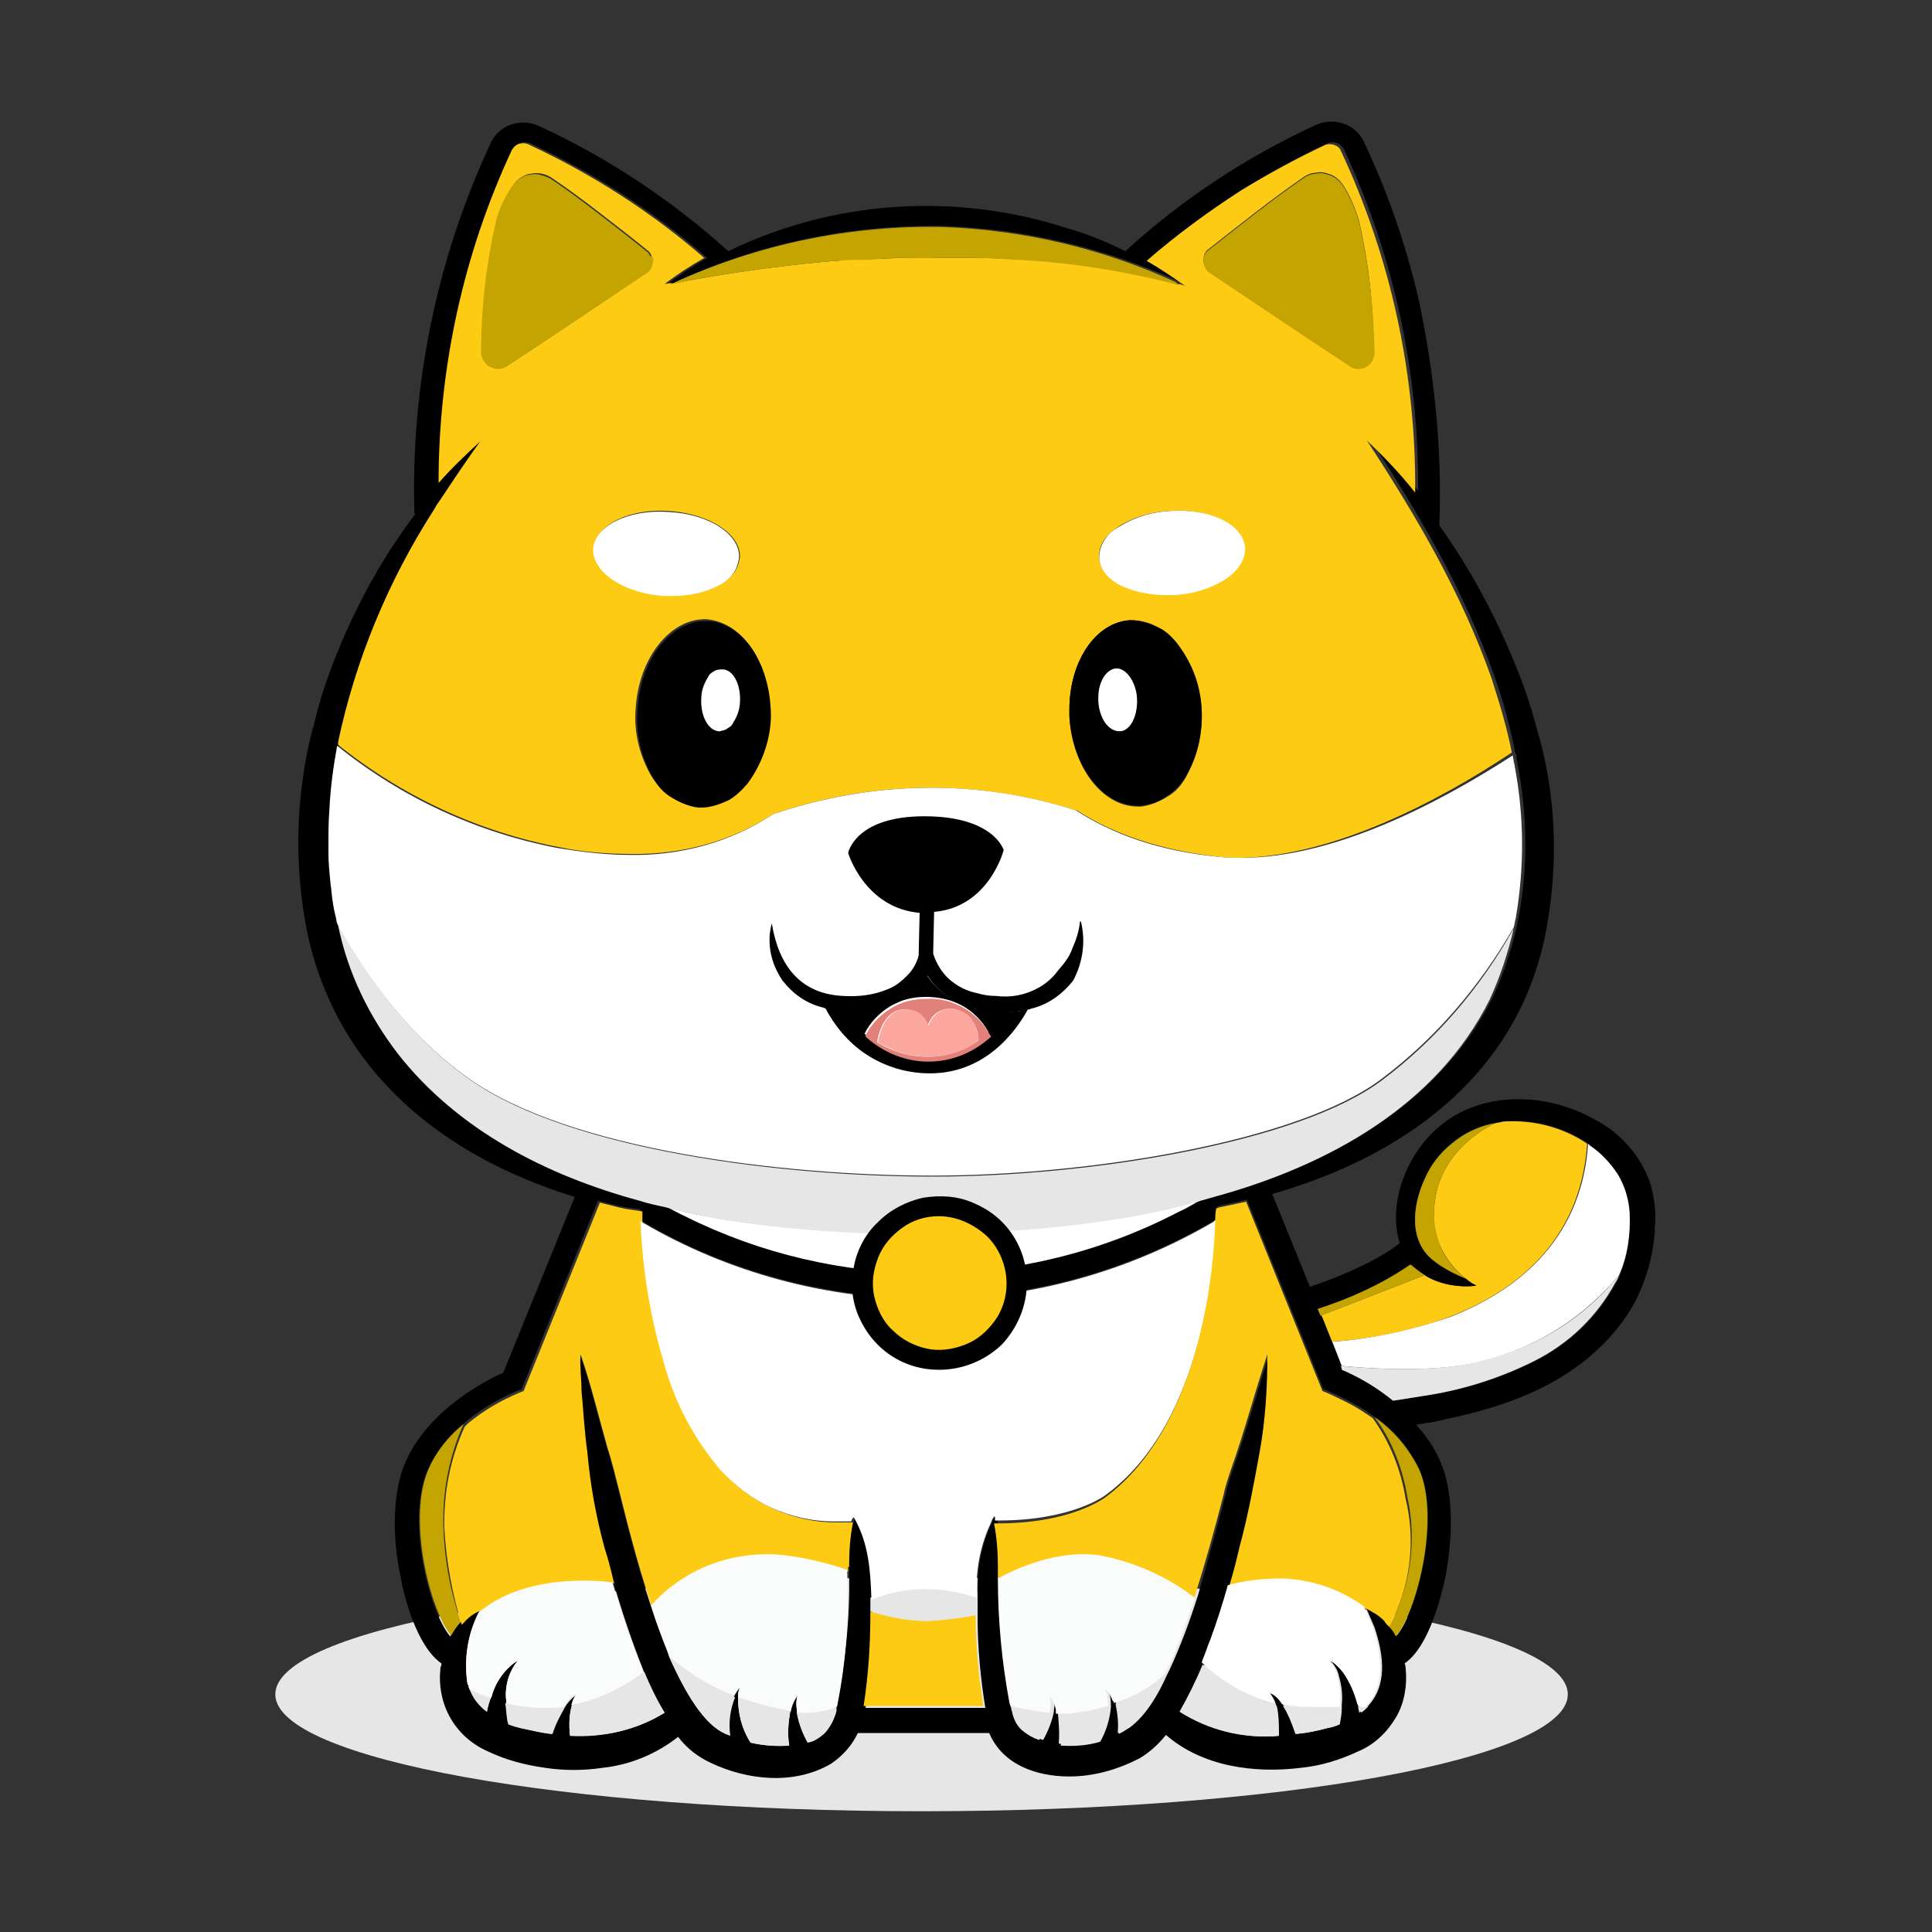 <?xml version="1.0" encoding="utf-8"?>
<!-- Generator: Adobe Illustrator 24.2.3, SVG Export Plug-In . SVG Version: 6.00 Build 0)  -->
<svg version="1.1" id="Layer_1" xmlns="http://www.w3.org/2000/svg" xmlns:xlink="http://www.w3.org/1999/xlink" x="0px" y="0px"
	 viewBox="0 0 200 200" style="enable-background:new 0 0 200 200;" xml:space="preserve">
<rect x="0" y="0" width="200" height="200" fill="#333333" stroke="none"/>
<style type="text/css">
	.st0{fill:#E6E6E6;}
	.st1{fill:#FDCA14;}
	.st2{fill:#C4A400;}
	.st3{fill:#FFFFFF;}
	.st4{fill:#FAFBFB;}
	.st5{fill:#FF9600;}
	.st6{fill:#E2817A;}
	.st7{fill:#FCA89F;}
</style>
<g>
	<path class="st0" d="M95.4,187.5c37,0,66.9-5.4,66.9-12.1c0-6.7-30-12.1-66.9-12.1c-37,0-66.9,5.4-66.9,12.1
		C28.5,182.1,58.5,187.5,95.4,187.5z"/>
	<path class="st1" d="M164.3,118.4c-0.7,10.5-8,15.5-14.2,17.9c-4,1.5-8.1,2.3-12.3,2.6l-1-2.5l-0.1-0.2l10.8-4.2l0.3,0.2
		c1.5,0.8,3.3,1.1,5,0.9l-0.1-0.1c-0.3-0.1-0.5-0.3-0.8-0.5l-0.1-0.1c-1.2-0.9-2.1-2.1-2.7-3.4c-0.6-1.3-0.8-2.8-0.6-4.3
		c0.4-4.4,3.6-7.1,6.2-8.4c0.3-0.1,0.6-0.1,0.9-0.2C158.7,115.9,161.8,116.7,164.3,118.4z"/>
	<path d="M88.2,157.2v0.2h-0.1L88.2,157.2L88.2,157.2z"/>
	<path d="M126,124.9l0.3-0.1L126,124.9z"/>
	<path d="M170.8,122.4c-1-2.8-3-5.1-5.7-6.5c-4.9-2.8-11.7-3.1-16.2,0.8c-3.2,2.7-5.3,7.8-4,12c-2.8,2.2-7.7,4-9.3,4.5l-3.9-9.6
		c13.3-3.8,25.1-12,28.2-26.5c1.4-6.8,1.3-13.9-0.5-20.6l-0.1-0.3c-0.6-2.3-1.3-4.6-2.2-6.8c-2.1-5.3-4.8-10.4-8.1-15
		c0.3-7.8-0.5-15.6-2.1-23.2c-1.3-5.7-3.2-11.2-5.7-16.5c-0.4-0.9-1.2-1.6-2.1-1.9c-0.9-0.3-1.9-0.3-2.8,0.1
		c-7.2,3.3-13.9,7.7-19.8,13.1c-2-1-4-1.8-6.1-2.4c-11.5-3.7-24.1-2.9-35,2.4c-5.9-5.3-12.5-9.7-19.7-13c-0.9-0.4-1.9-0.4-2.8-0.1
		c-0.9,0.3-1.7,1-2.1,1.9c-5.6,12-8.3,25.2-7.9,38.4h0.1c-3.1,4.1-5.6,8.5-7.6,13.2c-1.2,2.8-2.2,5.6-2.9,8.6c0,0.1,0,0.2-0.1,0.3
		c-1.8,6.9-2,14.2-0.6,21.2c3.1,14.6,14.3,23.3,27.7,27.4l-7.4,18.2c-1.8,0.8-7.7,3.8-10.1,9.2c-1.3,2.9-1.5,7.4-0.5,12.1
		c0.3,1.7,1.6,7,4.2,8.8c0,0.1,0,0.2-0.1,0.4c-0.2,1.8,0.1,3.6,1,5.2c0.9,1.6,2.3,2.8,3.9,3.5c1.9,0.9,3.8,1.4,5.9,1.7
		c2,0.3,4,0.3,6,0c2.8-0.3,5.5-1.4,7.8-3.2c0.9,1.2,2.1,2.1,3.4,2.7c3.8,1.8,8.6,2.3,12.4,0.1c1.2-0.8,2.2-1.9,2.8-3.2h13.6
		c1.4,3.3,4.9,4.5,8.3,4.5c2.5,0,5-0.7,7.3-1.9c1-0.6,1.9-1.4,2.7-2.4c3.8,3.3,9.2,4,14,3.4c2-0.2,4-0.8,5.9-1.7
		c1.7-0.7,3-2,3.9-3.5s1.2-3.4,1-5.2c0-0.1,0-0.2-0.1-0.4c2.6-1.8,3.8-7.1,4.2-8.8c0.9-4.7,0.8-9.2-0.5-12.1
		c-0.6-1.4-1.4-2.6-2.5-3.8l0.5-0.1c0.8-0.1,1.9-0.3,2.6-0.5c5.3-1.1,10.7-2.9,14.9-6.5c1.9-1.6,3.5-3.5,4.7-5.7
		c1.1-2.2,1.8-4.6,2-7.1c0-0.2,0-0.3,0-0.5C171.5,125.4,171.2,123.8,170.8,122.4z M41.2,108.9c-3-3.9-5.2-8.4-6.2-13.3
		c-0.1-0.3-0.1-0.6-0.2-0.9c-0.2-0.9-0.3-1.7-0.4-2.6c0-0.3-0.1-0.6-0.1-0.9c-0.1-0.9-0.2-2-0.2-3c0-0.3,0-0.6,0-0.9
		c0-1.2,0-2.4,0.1-3.7c0.1-2.2,0.4-4.4,0.9-6.6c0-0.1,0-0.2,0-0.3c1.9-8.5,5.2-16.6,9.9-24c0.2-0.3,0.3-0.5,0.5-0.8
		c1.4-2.2,2.8-4.3,4.3-6.3c-1.5,1.3-3,2.8-4.3,4.3c0-11.9,2.6-23.7,7.7-34.5c0.1-0.3,0.4-0.5,0.7-0.6c0.3-0.1,0.6-0.1,0.9,0
		c6.7,3.1,12.9,7.1,18.4,11.9c-1.4,0.8-2.8,1.7-4.1,2.7l0.6-0.1c8.8-4.1,18.4-6.1,28.1-5.9c8.4,0.3,16.7,2.3,24.4,5.8
		c0.3,0.1,0.6,0.2,0.8,0.2c-1.3-0.9-2.6-1.8-4-2.6c3.1-2.7,6.3-5.1,9.8-7.3c2.8-1.7,5.7-3.3,8.7-4.7c0.3-0.1,0.6-0.1,0.9,0
		c0.3,0.1,0.5,0.3,0.7,0.6c5.2,11.1,7.8,23.2,7.7,35.4c-1.5-1.9-3.2-3.7-5-5.4c5.1,7.8,9.8,15.8,12.9,24.6c0.9,2.5,1.6,5.1,2.1,7.7
		c0,0.1,0,0.2,0.1,0.3c0.1,0.1,0.1,0.4,0.1,0.6c0,0.2,0.1,0.3,0.1,0.5c1,5.2,1.1,10.6,0.1,15.9c-0.1,0.3-0.1,0.6-0.2,0.9
		c0,0,0,0,0,0.1c-0.6,2.5-1.4,5-2.5,7.3c-5.5,11-16.8,17.3-28.5,20.4l-1.4,0.4c-0.7,0.4-1.5,0.9-2.4,1.3c-7.9,4.1-16.7,6.3-25.7,6.3
		h-0.2c-8.7,0-17.3-2-25.1-5.9c-0.7-0.3-1.3-0.7-2-1c-0.9-0.2-1.9-0.5-2.8-0.7C56.6,121.6,47.3,116.9,41.2,108.9z M146.9,152
		c2.3,5.1-0.2,14.8-2.3,17.3c-0.2-0.4-0.4-0.7-0.7-1c-0.1-0.1-0.1-0.1-0.2-0.2l-0.3-0.4c-0.4-0.4-0.8-0.7-1.2-0.9
		c-0.3-0.2-0.5-0.3-0.8-0.4c0.3,0.7,0.6,1.4,0.9,2.1c1.1,3.3,1.1,6-0.5,7.9c-0.1,0.1-0.2,0.2-0.2,0.3c-0.2,0.2-0.4,0.4-0.7,0.6
		c0-0.2-0.1-0.4-0.1-0.5c0-0.1,0-0.2-0.1-0.3c-0.3-1.2-0.8-2.3-1.5-3.3c-0.4-0.5-0.9-1-1.5-1.3c0.4,0.4,0.8,1,0.9,1.6
		c0.3,1,0.4,2,0.3,3c0,0.1,0,0.2,0,0.3c0,0.6-0.1,1.1-0.2,1.7c-0.4,0.2-0.8,0.3-1.3,0.4c-1.1,0.3-2.1,0.5-3.2,0.6
		c-0.2-0.5-0.4-1.1-0.6-1.6c-0.2-0.4-0.4-0.9-0.7-1.3l-0.2-0.3c-0.3-0.4-0.7-0.8-1.2-1c0.2,0.3,0.4,0.6,0.5,0.9l0.1,0.3l0.1,0.2
		c0.2,1,0.2,2,0.2,3c-3.6,0.3-7.1-0.6-10.1-2.5c0.9-1.6,1.7-3.2,2.4-4.9l0.1-0.3c0.3-0.7,0.5-1.4,0.8-2.1c0.7-1.9,1.3-3.8,1.8-5.6
		c0-0.1,0-0.2,0.1-0.3c0.4-1.3,0.7-2.5,1-3.8c0.9-3.3,1.5-6.6,2.1-9.9c0.6-3.3,0.8-6.7,0.8-10.1c-1.3,3.9-2.4,8.1-3.8,12
		c-0.2,0.6-0.6,1.8-0.7,2.4c-0.9,3.5-1.9,7.1-2.9,10.6l-0.1,0.3c-0.8,2.5-1.7,4.9-2.8,7.3l-0.3,0.6c-0.9,2-2.1,4.1-3.8,5.4
		c-0.3,0.2-0.5,0.3-0.8,0.5l-0.4,0.2c0.1-1,0-2-0.2-2.9v-0.2l-0.1-0.2c-0.2-0.5-0.4-1-0.8-1.3c0.2,0.5,0.3,1,0.3,1.5
		c0,0.1,0,0.2,0,0.3c-0.1,1.3-0.5,2.5-1.1,3.6c-1.3,0.4-2.7,0.5-4.1,0.4c0.1-1.1,0.1-2.2-0.1-3.3c0-0.1,0-0.2,0-0.3c0,0,0-0.1,0-0.1
		c-0.1-0.6-0.4-1.1-0.7-1.5c0.2,0.5,0.2,1,0.1,1.5c0,0.1,0,0.2,0,0.2c-0.2,1-0.6,2-1.1,2.9h-0.1c-0.6-0.2-1.1-0.5-1.6-0.9
		c-0.5-0.4-0.8-0.9-1-1.5c-0.1-0.2-0.2-0.5-0.2-0.7c0-0.2-0.1-0.3-0.1-0.5l-0.1-0.3c-0.8-4.3-1.2-8.6-1.2-12.9c0-0.1,0-0.2,0-0.3
		c0-0.3,0-0.7,0-1c0-1.5-0.1-3-0.4-4.5c0-0.1,0-0.2,0-0.2l-0.1-0.3H103l-0.2,0.3c0,0.1-0.1,0.2-0.1,0.3c-1.1,2.3-1.6,4.9-1.5,7.5
		v0.8c0,0.4,0,0.8,0,1.2v0.3c0,3.1,0.3,6.3,0.8,9.4H89.6c0.5-3.2,0.7-6.4,0.7-9.6c0-0.1,0-0.1,0-0.2v-0.3c0-0.4,0-0.7,0-1.1
		c0-0.1,0-0.2,0-0.3c-0.1-2.8-0.3-5.6-1.8-8.2c0,0.1,0,0.1-0.1,0.2v0.3h-0.1c-0.3,1.5-0.5,3-0.4,4.6c0,0.1,0,0.3,0,0.4
		c0,0.1,0,0.2,0,0.3c0.1,4.6-0.4,9.2-1.3,13.8l-0.1,0.3c0,0.1,0,0.1,0,0.2c0,0.2-0.1,0.5-0.2,0.7c-0.2,0.6-0.6,1.2-1,1.6
		c-0.5,0.4-1,0.8-1.7,0.9c-0.5-0.9-0.9-1.9-1.1-3c0-0.1,0-0.2,0-0.3c-0.1-0.5-0.1-1.1,0.1-1.6c-0.3,0.4-0.6,1-0.7,1.5
		c0,0.1,0,0.2-0.1,0.2c-0.2,1.2-0.3,2.3-0.1,3.5c-1.3,0.1-2.7,0-4-0.3c-0.9-1.4-1.3-3-1.3-4.6c0-0.1,0-0.2,0-0.3
		c0.1-0.3,0.1-0.5,0.2-0.8c-0.2,0.2-0.3,0.4-0.5,0.7c0,0.1-0.1,0.1-0.1,0.2c-0.5,1.3-0.7,2.7-0.5,4l-0.5-0.2c-2.1-0.9-4-4-5.7-7.8
		l-0.2-0.6c-0.6-1.5-1.2-3.1-1.7-4.7l-0.1-0.3c-1.5-4.5-2.6-9-3.2-11.4c-0.3-1.2-0.9-3.6-1.3-4.8c-0.8-2.8-1.8-6.9-2.8-9.7
		c0,1.3,0,2.5,0.1,3.8c0.2,2.1,0.3,4.2,0.6,6.3c0.3,3.4,0.9,6.7,1.8,10c0.3,0.9,0.6,2.1,0.9,3.3l0.1,0.3c0.9,3.1,1.9,6.1,3.1,9.1
		c0,0.1,0.1,0.2,0.1,0.2c0.6,1.5,1.3,2.9,2.1,4.2c-2.9,1.8-6.4,2.6-9.8,2.4c-0.1-1-0.1-2.1,0.2-3.1c0-0.1,0-0.2,0.1-0.3
		c0.1-0.4,0.3-0.7,0.6-1c-0.5,0.3-0.9,0.7-1.2,1.1c-0.1,0.1-0.1,0.2-0.2,0.3c-0.5,0.9-1,1.8-1.3,2.8c-1.1-0.1-2.2-0.4-3.2-0.6
		c-0.4-0.1-0.9-0.2-1.3-0.4c0-0.2-0.1-0.3-0.1-0.5c-0.1-0.6-0.1-1.1-0.2-1.7v-0.3c-0.1-0.7,0-1.5,0.2-2.2c0.2-0.7,0.6-1.4,1-1.9
		c-1.3,0.8-2.3,2.2-2.7,3.7c0,0.1-0.1,0.2-0.1,0.2c-0.2,0.5-0.3,0.9-0.4,1.4c-0.8-0.6-1.4-1.4-1.8-2.4c0-0.1-0.1-0.2-0.1-0.3
		c0-0.1,0-0.2-0.1-0.2c-0.4-2.6,0-5.2,1.2-7.5l0.2-0.4l-0.2,0.1c-0.7,0.3-1.3,0.7-1.8,1.3l-0.2,0.2c-0.4,0.4-0.7,0.9-1,1.4
		c-2.2-2.6-4.6-12.2-2.3-17.3c0.8-1.8,2.1-3.4,3.6-4.6l0.4-0.4c1.6-1.3,3.3-2.3,5.2-3.1l0.5-0.2l7.9-19.5l1.6,0.4
		c0.7,0.2,1.4,0.3,2.1,0.4l0.7,0.1c0,0.3,0,0.6,0,1.1l0.3,0.2c8.9,5.2,19.1,7.9,29.4,7.9h0.2c10.3,0,20.5-2.8,29.4-8l0.3-0.2
		c0-0.3,0-0.8,0.1-1.3l0.3-0.1c0.9-0.2,1.9-0.4,2.8-0.6l7.7,19.1l0.2,0.5l0.5,0.2c1.3,0.6,2.6,1.2,3.8,2c0.3,0.2,0.6,0.4,0.9,0.6
		C144.3,148,145.8,149.8,146.9,152z M167.7,132c-0.1,0.3-0.2,0.5-0.4,0.8c-1.9,3.5-4.8,6.3-8.4,8.1c-3.4,1.7-7.1,2.9-10.8,3.5
		c-1.2,0.2-2.5,0.4-3.8,0.6c-1.6-1.3-3.4-2.4-5.3-3.2v-0.1l-0.1-0.3l-0.9-2.3l-0.1-0.2l-1-2.5l-0.1-0.2l-0.3-0.7
		c3.4-1.1,6.7-2.6,9.6-4.6c0.4,0.4,0.9,0.8,1.4,1.1l0.3,0.2c1.5,0.8,3.3,1.1,5,0.9l-0.1-0.1c-0.3-0.1-0.5-0.3-0.8-0.5l-0.1-0.1
		c-1.2-0.5-2.4-1.1-3.4-1.9c-2.6-2-2.2-5.7-0.9-8.5c0.6-1.4,1.6-2.7,2.8-3.7c1.2-1,2.7-1.7,4.2-2h0.1c0.3-0.1,0.6-0.1,0.9-0.2
		c3.1-0.3,6.2,0.5,8.8,2.2l0.2,0.2c1.2,0.8,2.1,1.8,2.9,3c0.7,1.2,1.1,2.5,1.2,3.9C168.9,127.7,168.5,130,167.7,132z"/>
	<path class="st2" d="M45.9,158c0.1,3.4,0.7,6.7,1.8,9.9c-0.4,0.4-0.7,0.9-1,1.4c-2.2-2.6-4.6-12.2-2.3-17.3
		c0.8-1.8,2.1-3.4,3.6-4.6C46.5,150.7,45.8,154.4,45.9,158z"/>
	<path class="st2" d="M151.8,132.4c-1.2-0.5-2.4-1.1-3.4-1.9c-2.6-2-2.2-5.7-0.9-8.5c0.6-1.4,1.6-2.7,2.9-3.7c1.2-1,2.7-1.7,4.2-2
		h0.1c-2.6,1.3-5.8,4-6.2,8.4c-0.2,1.5,0.1,2.9,0.6,4.3C149.7,130.4,150.6,131.5,151.8,132.4z"/>
	<path class="st2" d="M147.5,132l-10.8,4.2l-0.3-0.7c3.4-1.1,6.7-2.6,9.6-4.6C146.5,131.3,147,131.7,147.5,132z"/>
	<path class="st0" d="M167.6,132c-0.1,0.3-0.2,0.5-0.4,0.8c-1.9,3.5-4.8,6.3-8.4,8.1c-3.4,1.7-7.1,2.9-10.8,3.5
		c-1.2,0.2-2.5,0.4-3.8,0.6c-1.6-1.3-3.4-2.4-5.3-3.2v-0.1l-0.1-0.3c3.2,0.3,10.5,0.8,15.2-0.7C159.4,139.3,164.1,136.3,167.6,132z"
		/>
	<path class="st3" d="M167.6,132c-3.5,4.2-8.2,7.3-13.5,8.7c-4.7,1.5-12,1-15.2,0.7l-0.9-2.3l-0.1-0.2c4.2-0.3,8.3-1.2,12.3-2.6
		c6.1-2.4,13.5-7.4,14.2-17.9l0.2,0.2c1.2,0.8,2.1,1.8,2.9,3c0.7,1.2,1.1,2.5,1.2,3.9C168.8,127.7,168.5,130,167.6,132z"/>
	<path d="M88.2,157.2v0.2h-0.1L88.2,157.2L88.2,157.2z"/>
	<path class="st3" d="M124.3,124.2c-0.7,0.4-1.5,0.9-2.4,1.3c-7.9,4.1-16.7,6.3-25.7,6.3h-0.2c-8.7,0-17.3-2-25.1-5.9
		c-0.7-0.3-1.3-0.7-2-1c0.2,0.1,6.8,2.2,21.3,2.7H91h0.8h1H94h1.6C113.8,127.6,124,124.3,124.3,124.2z"/>
	<path class="st0" d="M156.7,96.1C156.7,96.1,156.7,96.1,156.7,96.1c-0.6,2.6-1.4,5-2.5,7.4c-5.5,11-16.8,17.2-28.5,20.4l-1.4,0.4
		c-0.3,0.1-10.5,3.4-28.7,3.4h-1.6h-2.3H91h-0.6C75.9,127.2,69.3,125,69,125c-0.9-0.2-1.9-0.4-2.8-0.7c-9.6-2.6-18.8-7.3-25-15.2
		c-3-3.9-5.2-8.4-6.2-13.3v-0.1c2.2,4,6.7,11.2,13.7,16.1c10.4,7.3,32.3,10,47.9,10c16.1,0,37.9-3.5,46.5-10
		C148.7,107.6,153.3,102.2,156.7,96.1z"/>
	<path class="st1" d="M87.8,162.4v0.3c-2.4-0.9-5-1.4-7.5-1.6c-2.4-0.1-4.8,0.3-7,1.2c-2.2,0.9-4.2,2.3-5.8,4.1
		c0-0.1-0.1-0.2-0.1-0.3c-1.5-4.5-2.6-9-3.2-11.4c-0.3-1.2-0.9-3.6-1.3-4.8c-0.8-2.8-1.8-6.9-2.8-9.7c-0.1,1.1,0.1,2.6,0.1,3.8
		c0.2,2.1,0.3,4.2,0.6,6.3c0.3,3.4,0.9,6.7,1.8,10c0.3,0.9,0.6,2,0.9,3.3l0.1,0.3c-1.6-0.2-9-0.9-13.8,3.1c0.1-0.1,0.1-0.3,0.2-0.4
		l-0.2,0.1c-0.7,0.3-1.3,0.7-1.8,1.3l-0.2,0.2c-1-3.2-1.6-6.6-1.8-9.9c-0.1-3.7,0.6-7.3,2.1-10.6l0.4-0.4c1.6-1.3,3.3-2.3,5.2-3.1
		l0.5-0.2l7.9-19.5l1.6,0.4c0.7,0.2,1.4,0.3,2.1,0.4l0.7,0.1c0,0.3,0,0.6,0,1.1c0.2,4.9,1,9.8,2.4,14.6c1.1,4.1,3.1,8,5.9,11.2
		c1.5,1.7,3.3,3,5.3,3.9c2,0.9,4.2,1.4,6.4,1.4h1.8c-0.3,1.5-0.4,3-0.4,4.6C87.7,162.2,87.8,162.3,87.8,162.4z"/>
	<path class="st1" d="M89.4,176.6c0.5-3.2,0.7-6.4,0.7-9.6v-0.2c1.9,0.6,3.9,1,5.9,1h0.2c1.6-0.1,3.2-0.3,4.8-0.6
		c0,3.2,0.3,6.3,0.8,9.4L89.4,176.6z"/>
	<path class="st0" d="M101,165.7c0,0.4,0,0.8,0,1.2c0,0.1,0,0.2,0,0.3c-1.6,0.3-3.2,0.5-4.8,0.6h-0.2c-2,0-4-0.4-5.9-1
		c0-0.1,0-0.2,0-0.3c0-0.4,0-0.7,0-1.1c1.8-0.7,3.6-1,5.5-1.1c1.9-0.1,3.7,0.2,5.4,0.9L101,165.7z"/>
	<path class="st3" d="M125.9,126.2c-0.1,3.4-1,21-11.5,28.6c0,0-3.4,2.6-11,2.6H103c0-0.1,0-0.2,0-0.3L103,157h-0.1l-0.2,0.3
		c0,0.1-0.1,0.2-0.1,0.3c-1.1,2.3-1.6,4.9-1.5,7.5c0,0.1,0,0.2,0,0.3c-1.7-0.6-3.6-0.9-5.4-0.9c-1.9,0-3.8,0.4-5.5,1.1v-0.3
		c-0.1-2.8-0.3-5.6-1.8-8.2h-0.1l-0.1,0.2l-0.1,0.2h-1.8c-2.2,0-4.4-0.5-6.4-1.4s-3.8-2.3-5.3-3.9c-2.8-3.3-4.8-7.1-5.9-11.2
		c-1.4-4.7-2.2-9.6-2.4-14.6l0.3,0.2c8.9,5.2,19.1,7.9,29.4,7.9h0.2c10.3,0,20.5-2.8,29.4-8L125.9,126.2z"/>
	<path class="st0" d="M108.7,177.2c-0.2,1-0.6,2-1.1,2.9h-0.1c-0.6-0.2-1.1-0.5-1.6-0.9c-0.5-0.4-0.8-0.9-1-1.5
		c-0.1-0.2-0.1-0.5-0.2-0.7c0-0.2-0.1-0.3-0.1-0.5C105.9,176.9,107.3,177.1,108.7,177.2z"/>
	<path class="st0" d="M114.8,176.5L114.8,176.5c-0.1,1.3-0.5,2.5-1.1,3.6c-1.3,0.4-2.7,0.5-4.1,0.4c0.1-1.1,0-2.2-0.1-3.3h0.7
		c0.7,0,1.4-0.1,2.1-0.2C113.1,177,114,176.8,114.8,176.5z"/>
	<path class="st0" d="M120.7,173.3c-0.9,2-2.1,4.1-3.8,5.4c-0.3,0.2-0.6,0.3-0.8,0.5l-0.4,0.2c0.1-1,0-1.9-0.2-2.9v-0.2
		C117.3,175.7,119.1,174.6,120.7,173.3z"/>
	<path class="st2" d="M144.5,169.4c-0.2-0.4-0.4-0.7-0.7-1c2.2-4.1,2.9-8.8,1.9-13.4c-0.5-3-1.6-5.9-3.4-8.3c2,1.4,3.5,3.2,4.6,5.4
		C149.1,157.1,146.7,166.8,144.5,169.4z"/>
	<path class="st1" d="M143.8,168.4l-0.2-0.2c-0.1-0.1-0.2-0.2-0.3-0.4c-0.4-0.4-0.8-0.7-1.2-0.9c-0.3-0.2-0.5-0.3-0.8-0.4
		c-2.5-1.7-5.5-2.7-8.5-2.9c-1.9,0-3.7,0.2-5.6,0.7l0.1-0.3c0.4-1.3,0.7-2.5,1-3.8c0.9-3.3,1.5-6.6,2.1-9.9
		c0.6-3.3,0.8-6.7,0.8-10.1c-1.3,3.9-2.4,8.1-3.8,12c-0.2,0.6-0.6,1.8-0.7,2.4c-0.9,3.5-1.9,7.1-3,10.6c0,0.1,0,0.2-0.1,0.3
		c-2.9-2.2-6.2-3.7-9.8-4.4c-4.2-0.6-8.5,1.3-10.5,2.4v-0.3c0-0.3,0-0.7,0-1c0-1.5-0.1-3-0.4-4.5h0.4c7.6,0,10.9-2.6,11-2.6
		c10.5-7.7,11.4-25.2,11.5-28.6v-0.1c0-0.3,0-0.8,0.1-1.3l0.3-0.1c0.9-0.2,1.9-0.4,2.8-0.6l7.7,19.1l0.2,0.5l0.5,0.2
		c1.3,0.6,2.6,1.2,3.8,2c0.3,0.2,0.6,0.4,0.9,0.6c1.8,2.5,2.9,5.3,3.4,8.3C146.6,159.6,146,164.3,143.8,168.4z"/>
	<path class="st4" d="M123.7,165.4c-0.8,2.5-1.7,4.9-2.8,7.3c-0.1,0.2-0.2,0.4-0.3,0.6c-1.5,1.4-3.3,2.4-5.3,3c0-0.1,0-0.2-0.1-0.2
		c-0.2-0.5-0.4-0.9-0.8-1.3c0.2,0.5,0.3,1,0.3,1.5c0,0.1,0,0.2,0,0.3c-0.8,0.2-1.7,0.5-2.6,0.6c-0.7,0.1-1.4,0.2-2.1,0.2h-0.7
		c0-0.1,0-0.2,0-0.3c0,0,0-0.1,0-0.1c-0.1-0.6-0.4-1.1-0.7-1.5c0.2,0.5,0.2,1,0.1,1.5c0,0.1,0,0.2,0,0.3c-1.4-0.1-2.7-0.4-4.1-0.7
		l-0.1-0.3c-0.8-4.3-1.2-8.6-1.2-12.9c2-1.1,6.3-3,10.5-2.4C117.5,161.7,120.8,163.2,123.7,165.4z"/>
	<path class="st0" d="M138.8,176.8c0,0.6-0.1,1.1-0.2,1.7c-0.4,0.2-0.8,0.3-1.3,0.4c-1.1,0.3-2.1,0.5-3.2,0.6
		c-0.2-0.6-0.4-1.1-0.6-1.6c-0.2-0.4-0.4-0.9-0.7-1.3c0.9,0.2,1.7,0.3,2.6,0.3C136.8,176.8,137.9,176.8,138.8,176.8z"/>
	<path class="st0" d="M132.2,179.7c-3.6,0.3-7.1-0.6-10.1-2.5c0.9-1.6,1.7-3.2,2.4-4.9c2.1,2,4.7,3.4,7.5,4.2c0,0.1,0,0.1,0.1,0.2
		C132.3,177.6,132.3,178.6,132.2,179.7z"/>
	<path class="st0" d="M141.4,176.7c-0.2,0.2-0.4,0.4-0.7,0.6c0-0.2-0.1-0.4-0.1-0.6L141.4,176.7z"/>
	<path class="st3" d="M141.6,176.4c-0.1,0.1-0.2,0.2-0.2,0.3h-0.8c0-0.1,0-0.2-0.1-0.3c-0.3-1.2-0.8-2.3-1.5-3.3
		c-0.4-0.5-0.9-1-1.5-1.3c0.4,0.4,0.8,1,0.9,1.6c0.3,1,0.4,2,0.3,3c0,0.1,0,0.2,0,0.3c-0.9,0-2,0-3.4,0c-0.9,0-1.7-0.1-2.6-0.3
		c-0.1-0.1-0.1-0.2-0.2-0.3c-0.3-0.4-0.7-0.8-1.2-1c0.2,0.3,0.4,0.6,0.5,0.9c0,0.1,0.1,0.2,0.1,0.3c-2.8-0.7-5.4-2.2-7.5-4.2
		l0.1-0.3c0.3-0.7,0.5-1.4,0.8-2.1c0.7-1.9,1.3-3.8,1.8-5.6c1.8-0.5,3.7-0.7,5.6-0.7c3.1,0.1,6,1.1,8.5,2.9c0.3,0.7,0.6,1.4,0.9,2.1
		C143.2,171.8,143.2,174.6,141.6,176.4z"/>
	<path class="st0" d="M86.6,176.8c0,0.1,0,0.2,0,0.2c0,0.2-0.1,0.5-0.2,0.7c-0.2,0.6-0.6,1.2-1.1,1.6c-0.5,0.4-1,0.8-1.7,1
		c-0.5-0.9-0.9-1.9-1.1-3c0.4,0,0.7,0,1,0C84.6,177.3,85.6,177.1,86.6,176.8z"/>
	<path class="st0" d="M81.7,180.7c-1.3,0.1-2.7,0-4-0.3c-0.9-1.4-1.3-3-1.3-4.6c1.7,0.6,3.5,1.1,5.4,1.4
		C81.6,178.4,81.5,179.5,81.7,180.7z"/>
	<path class="st0" d="M75.6,179.7l-0.5-0.2c-2.1-0.9-4-4-5.7-7.8c2,1.7,4.2,3.1,6.7,4C75.6,176.9,75.4,178.3,75.6,179.7z"/>
	<path class="st4" d="M86.7,176.4c0,0.1,0,0.2-0.1,0.3c-1,0.4-2,0.6-3.1,0.6c-0.3,0-0.6,0-1,0c0-0.1,0-0.2,0-0.3
		c-0.1-0.5-0.1-1.1,0.1-1.6c-0.4,0.4-0.6,1-0.7,1.5l-0.1,0.2c-1.8-0.3-3.6-0.8-5.4-1.4c0-0.1,0-0.2,0-0.3c0-0.3,0.1-0.5,0.2-0.8
		c-0.2,0.2-0.3,0.4-0.5,0.7l-0.1,0.2c-2.5-0.9-4.7-2.3-6.7-4l-0.2-0.6c-0.6-1.5-1.2-3.1-1.7-4.7c1.6-1.8,3.6-3.2,5.8-4.1
		c2.2-0.9,4.6-1.3,7-1.2c2.6,0.2,5.1,0.8,7.5,1.6C87.9,167.3,87.6,171.9,86.7,176.4z"/>
	<path class="st0" d="M68.8,177.3c-2.9,1.8-6.4,2.6-9.8,2.3c-0.1-1-0.1-2.1,0.2-3.1c2.8-0.5,5.3-1.7,7.5-3.4
		C67.3,174.5,68,176,68.8,177.3z"/>
	<path class="st0" d="M58.4,176.7c-0.5,0.9-1,1.8-1.3,2.8c-1.1-0.1-2.2-0.4-3.2-0.6c-0.4-0.1-0.8-0.2-1.3-0.4c0-0.2-0.1-0.3-0.1-0.5
		c-0.1-0.6-0.1-1.1-0.2-1.7c1,0.2,2.1,0.4,3.1,0.5c0.3,0,0.7,0,1,0C57.1,176.7,57.8,176.7,58.4,176.7z"/>
	<path class="st0" d="M50.8,175.8c-0.2,0.5-0.3,0.9-0.4,1.4c-0.8-0.6-1.5-1.4-1.8-2.4C49.3,175.3,50.1,175.6,50.8,175.8z"/>
	<path class="st4" d="M59.2,176.3c0.1-0.4,0.3-0.7,0.5-1c-0.5,0.3-0.9,0.7-1.2,1.1c-0.1,0.1-0.1,0.2-0.2,0.3
		c-0.6,0.1-1.2,0.1-1.8,0.1c-0.3,0-0.7,0-1,0c-1.1-0.1-2.1-0.2-3.1-0.5v-0.3c-0.1-0.7,0-1.5,0.2-2.2c0.2-0.7,0.6-1.4,1-1.9
		c-1.3,0.8-2.3,2.2-2.7,3.7l-0.1,0.2c-0.8-0.3-1.5-0.6-2.2-0.9c0-0.1-0.1-0.2-0.1-0.3c0-0.1,0-0.2-0.1-0.2c-0.4-2.6,0-5.2,1.2-7.5
		c4.7-4,12.2-3.3,13.8-3.1c0.9,3.1,1.9,6.1,3.1,9.1c0,0.1,0.1,0.2,0.1,0.2c-2.2,1.7-4.8,2.9-7.5,3.4
		C59.2,176.4,59.2,176.3,59.2,176.3z"/>
	<path class="st5" d="M91.8,42.1c0.1,0.4,0.2,0.8,0.2,1.1c0-0.3-0.1-0.5-0.2-0.8C91.8,42.2,91.8,42.2,91.8,42.1z M91.6,41.1
		c0.1,0.3,0.2,0.7,0.2,1c0-0.1,0-0.2-0.1-0.3C91.7,41.7,91.6,41.3,91.6,41.1z"/>
	<path class="st5" d="M104.3,26.8h0.9H104.3z M95.1,26.7h-0.2h-0.9h-1l-2,0.1c4.1-0.2,8.6-0.3,13.1-0.1c-1.5-0.1-3-0.1-4.5-0.1
		S96.5,26.7,95.1,26.7z"/>
	<path class="st1" d="M156.5,77.9c-0.5-2.6-1.3-5.2-2.1-7.7c-3.1-8.8-7.8-16.8-12.9-24.6c1.8,1.7,3.5,3.5,5,5.4
		c0.1-12.2-2.5-24.3-7.7-35.4c-0.1-0.3-0.4-0.5-0.7-0.6c-0.3-0.1-0.6-0.1-0.9,0c-3,1.4-5.9,3-8.7,4.7c-3.4,2.2-6.7,4.6-9.8,7.3
		c1.4,0.8,2.7,1.7,4,2.6c-0.3-0.1-0.5-0.2-0.8-0.2l-0.3-0.1l0.3,0.1c-5.4-1.4-10.9-2.3-16.5-2.6h-0.3h-0.9H104
		c-1.1-0.1-2.3-0.1-3.4-0.1h-1.1H96h-0.9h-0.2h-0.9h-1l-2,0.1H90l-0.6,0h-0.6H88L86.7,27h-0.3c-5.7,0.5-11.4,1.3-17,2.4l0.2-0.1
		h-0.2l-0.6,0.1c1.3-1,2.7-1.9,4.1-2.7C67.5,22,61.3,18,54.6,14.9c-0.3-0.1-0.6-0.1-0.9,0c-0.3,0.1-0.5,0.3-0.7,0.6
		C48,26.2,45.4,38,45.4,50c1.3-1.5,2.8-2.9,4.3-4.3c-1.5,2.1-2.9,4.2-4.3,6.3c-0.2,0.2-0.3,0.5-0.5,0.8c-4.7,7.3-8.1,15.5-9.9,24
		c0,0.1,0,0.2,0,0.3c6.6,5.3,14.5,9,22.9,10.6c2.4,0.5,4.9,0.7,7.4,0.7c5.2,0.1,10.4-1.3,14.7-4.1H80c10.1-3.5,21.1-3.7,31.4-0.4
		h0.1c3.7,2.4,8.5,4.1,14.7,4.8c0.8,0.1,1.5,0.1,2.3,0.1C138,88.6,148.7,83.1,156.5,77.9C156.6,78,156.6,78,156.5,77.9z M52.6,37.8
		c-0.3,0.2-0.6,0.3-0.9,0.3c-0.3,0-0.5-0.1-0.8-0.2c-0.3-0.1-0.5-0.3-0.7-0.6s-0.3-0.6-0.3-0.9c0-4.5,0.5-9,1.5-13.4
		c0.4-1.4,0.9-2.6,1.7-3.8c0.2-0.3,0.5-0.6,0.8-0.8c0.3-0.2,0.7-0.4,1-0.4c0.8-0.2,1.6,0,2.2,0.4c1.5,1,3.4,2.4,5.2,3.8
		c1.8,1.4,3.5,2.7,4.7,3.7c0.2,0.1,0.3,0.3,0.4,0.5c0.1,0.2,0.1,0.4,0.1,0.7c0,0.2-0.1,0.5-0.2,0.7c-0.1,0.2-0.3,0.4-0.5,0.5
		C64,30.2,56.6,35.2,52.6,37.8z M61.5,56.7c0.2-2.4,3.7-4.1,7.8-3.8c4.2,0.3,7.4,2.4,7.3,4.8c-0.1,0.6-0.3,1.2-0.7,1.7
		c-0.4,0.5-0.9,0.9-1.4,1.1c-1.5,0.8-3.2,1.1-4.8,1.1h-0.9C64.6,61.3,61.3,59.1,61.5,56.7z M79.6,74.2c-0.1,2.4-0.9,4.8-2.4,6.7
		c-0.5,0.8-1.2,1.4-2.1,1.8c-0.8,0.4-1.7,0.7-2.7,0.7h-0.3c-1-0.1-1.9-0.4-2.7-1c-0.8-0.5-1.5-1.3-2-2.1c-1.2-2.1-1.8-4.5-1.6-6.9
		c0.3-5.3,3.6-9.4,7.3-9.3C77,64.4,79.9,68.9,79.6,74.2z M122.8,80.4c-0.5,0.9-1.1,1.6-2,2.1c-0.8,0.5-1.8,0.9-2.7,1h-0.3
		c-3.7,0-6.8-4.1-7.1-9.3c0-0.3,0-0.5,0-0.7c0-5,2.7-9.1,6.3-9.3c1,0,1.9,0.2,2.8,0.7c0.9,0.4,1.6,1.1,2.2,1.9
		c1.4,2,2.2,4.3,2.4,6.7C124.5,75.9,123.9,78.2,122.8,80.4L122.8,80.4z M126.8,59.9c-1.6,1-3.4,1.5-5.2,1.6h-0.9
		c-1.6,0-3.1-0.3-4.5-0.9c-1.5-0.7-2.4-1.8-2.4-2.9c-0.1-1.2,0.6-2.3,2-3.2c1.6-1,3.4-1.5,5.2-1.6c4.2-0.3,7.7,1.4,7.8,3.8
		C128.9,57.9,128.2,59,126.8,59.9z M140.6,38.1c-0.3,0-0.7-0.1-0.9-0.3c-4-2.6-11.4-7.6-14.4-9.6c-0.2-0.1-0.4-0.3-0.5-0.5
		c-0.1-0.2-0.2-0.4-0.2-0.7c0-0.2,0-0.5,0.1-0.7c0.1-0.2,0.2-0.4,0.4-0.5c2.4-1.9,6.8-5.4,9.9-7.5c0.3-0.2,0.7-0.4,1.1-0.4
		c0.4-0.1,0.8-0.1,1.1,0c0.4,0.1,0.7,0.2,1,0.4c0.3,0.2,0.6,0.5,0.8,0.8c0.8,1.2,1.3,2.5,1.7,3.8c1,4.4,1.5,8.9,1.5,13.4
		c0,0.3-0.1,0.6-0.3,0.9c-0.2,0.3-0.4,0.5-0.7,0.6C141.1,38,140.8,38.1,140.6,38.1z"/>
	<path d="M73.3,64.3c-3.8-0.2-7.1,4-7.3,9.3c-0.2,2.4,0.4,4.8,1.6,6.9c0.5,0.9,1.1,1.6,2,2.1c0.8,0.5,1.8,0.9,2.7,1h0.3
		c0.9,0,1.8-0.3,2.7-0.7c0.8-0.4,1.5-1.1,2.1-1.8c1.4-1.9,2.3-4.3,2.4-6.7C79.9,68.9,77,64.5,73.3,64.3z M76.6,72.6
		c0,0.8-0.3,1.6-0.7,2.2c-0.1,0.3-0.4,0.5-0.6,0.6c-0.2,0.2-0.5,0.2-0.8,0.3h-0.1c-1.1-0.1-1.9-1.6-1.8-3.4c0-0.8,0.3-1.6,0.7-2.2
		c0.1-0.3,0.4-0.5,0.6-0.6c0.3-0.2,0.6-0.2,0.9-0.2C75.9,69.3,76.7,70.9,76.6,72.6z"/>
	<path class="st3" d="M76.6,72.6c0,0.8-0.3,1.6-0.7,2.2c-0.1,0.3-0.4,0.5-0.6,0.6c-0.2,0.2-0.5,0.2-0.8,0.3h-0.1
		c-1.1-0.1-1.9-1.6-1.8-3.4c0-0.8,0.3-1.6,0.7-2.2c0.1-0.3,0.4-0.5,0.6-0.6c0.3-0.2,0.6-0.2,0.9-0.2C75.9,69.3,76.7,70.9,76.6,72.6z
		"/>
	<path class="st3" d="M76.5,57.8c-0.1,0.6-0.3,1.2-0.7,1.7c-0.4,0.5-0.9,0.9-1.4,1.1c-1.5,0.8-3.2,1.1-4.8,1.1h-0.9
		c-4.2-0.3-7.4-2.5-7.3-4.9c0.2-2.4,3.7-4.1,7.8-3.8C73.5,53.2,76.7,55.4,76.5,57.8z"/>
	<path class="st2" d="M67.6,27.1c0,0.2-0.1,0.5-0.2,0.7c-0.1,0.2-0.3,0.4-0.5,0.5c-3,2-10.4,7-14.4,9.6c-0.3,0.2-0.6,0.3-0.9,0.3
		c-0.3,0-0.6-0.1-0.8-0.2c-0.3-0.1-0.5-0.3-0.7-0.6c-0.2-0.3-0.3-0.6-0.3-0.9c0-4.5,0.5-9,1.5-13.4c0.3-1.4,0.9-2.6,1.7-3.8
		c0.2-0.3,0.5-0.6,0.8-0.8c0.3-0.2,0.7-0.4,1-0.4c0.4-0.1,0.8-0.1,1.1,0c0.4,0.1,0.7,0.2,1.1,0.4c1.5,1,3.4,2.4,5.2,3.8
		c1.8,1.4,3.5,2.7,4.7,3.7c0.2,0.1,0.3,0.3,0.4,0.5C67.6,26.6,67.7,26.8,67.6,27.1z"/>
	<path class="st3" d="M156.8,79.3c0-0.2-0.1-0.3-0.1-0.5l-0.1-0.6c-7.9,5.1-18.6,10.6-28.1,10.6c-0.8,0-1.5,0-2.3-0.1
		c-6.3-0.6-11.1-2.4-14.8-4.8c-10.2-3.3-21.2-3.1-31.4,0.4c-4.4,2.9-9.6,4.3-14.8,4.2c-2.5,0-4.9-0.3-7.4-0.7
		c-8.4-1.6-16.2-5.2-22.9-10.6c-0.4,2.2-0.7,4.4-0.8,6.6c-0.1,1.2-0.1,2.4-0.1,3.6v0.9c0,1,0.1,2,0.2,3c0,0.3,0.1,0.6,0.1,0.9
		c0.1,0.9,0.2,1.7,0.4,2.5c0.1,0.3,0.1,0.6,0.2,0.9c2.2,4,6.7,11.2,13.7,16.1c10.4,7.3,32.3,10,47.9,10c16.1,0,37.9-3.5,46.5-10
		c5.6-4.2,10.2-9.6,13.7-15.7c0.1-0.3,0.1-0.6,0.2-0.9C157.8,89.9,157.8,84.6,156.8,79.3z"/>
	<path class="st3" d="M111.1,101.5c-1.1,1.5-2.6,2.5-4.3,2.9l-0.3,0.1c-1.2,2.1-4.5,6.9-10.7,6.6c-2.2-0.1-4.3-0.8-6.1-2
		c-1.8-1.2-3.3-2.8-4.2-4.8l-0.3-0.1c-1.4-0.3-2.7-1.1-3.6-2.2c-1-1.1-1.6-2.4-1.7-3.9V98c0-0.2,0-0.3,0-0.5c0-0.7,0-1.3,0.2-2
		c0.7,4.3,2.9,7.3,7.4,7.5c1.6,0.1,3.2-0.1,4.6-0.7c0.8-0.3,1.4-0.8,2-1.4c0.6-0.6,1-1.3,1.2-2.1v-0.1l0.1-4.3
		c-5.7-0.5-7.4-6.2-7.4-6.2s0.7-3.8,7.9-3.8c7.2,0,8.2,3.5,8.2,3.5s-1.5,5.9-7.2,6.4l-0.1,4.2c0.3,1,0.9,2,1.7,2.7
		c0.8,0.7,1.8,1.2,2.8,1.4c0.7,0.2,1.3,0.3,2,0.3c1.6,0.2,3.1-0.1,4.5-0.9c0.7-0.4,1.4-1,1.9-1.7c0.6-0.7,1.2-1.4,1.5-2.3
		c0.4-0.9,0.7-1.8,0.8-2.8h0.1c0,0.1,0,0.3,0.1,0.4c0.1,0.2,0,0.5,0.1,0.7C112.3,98.3,111.9,100,111.1,101.5z"/>
	<path d="M103.9,104.7c-0.5,0-1,0-1.6-0.1l-0.8-0.1c-0.5-0.1-1-0.2-1.5-0.4c-1.7-0.6-3.1-1.7-4.1-3.2c-0.2,0.4-0.4,0.7-0.7,1
		c-2,2.3-5.2,2.9-8.1,2.7c-0.6,0-1.2-0.1-1.7-0.3c1,1.9,2.4,3.6,4.2,4.8c1.8,1.2,3.9,1.9,6.1,2c6.2,0.3,9.5-4.4,10.7-6.6
		C105.6,104.7,104.8,104.8,103.9,104.7z M102.4,107.1c-1.7,1.6-4,2.5-6.4,2.5c-2.4,0-4.7-0.9-6.4-2.5l-0.1-0.1V107
		c0.6-1.2,1.5-2.1,2.6-2.8c1.1-0.7,2.4-1,3.7-1h0.1c1.3,0,2.6,0.3,3.7,0.9c1.1,0.6,2.1,1.6,2.7,2.7v0.1L102.4,107.1z"/>
	<path class="st6" d="M102.4,107c-0.6-1.1-1.6-2.1-2.7-2.7c-1.1-0.6-2.4-1-3.7-0.9h-0.1c-1.3,0-2.6,0.3-3.7,1
		c-1.1,0.7-2,1.6-2.6,2.8v0.1l0.1,0.1c1.8,1.6,4.1,2.5,6.4,2.5c2.4,0,4.6-0.9,6.4-2.5l0.1-0.1L102.4,107z M101,107.9
		c-1.5,1-3.2,1.5-5,1.5c-1.8,0-3.5-0.5-5-1.4c-0.1,0-0.2-0.1-0.2-0.2c0.1-0.6,0.7-3.3,2.8-3.3c0.5,0,1.1,0.1,1.5,0.4
		c0.4,0.3,0.8,0.8,0.9,1.3c0.2-0.5,0.5-1,0.9-1.3c0.4-0.3,1-0.5,1.5-0.5c0.8,0.1,1.6,0.4,2.1,1.1c0.5,0.6,0.8,1.4,0.8,2.2L101,107.9
		z"/>
	<path class="st7" d="M101.3,107.7l-0.2,0.2c-1.5,1-3.2,1.5-5,1.5c-1.8,0-3.5-0.5-5-1.4c-0.1,0-0.2-0.1-0.2-0.2
		c0.1-0.6,0.7-3.3,2.8-3.3c0.5,0,1.1,0.1,1.5,0.4c0.4,0.3,0.8,0.8,0.9,1.3c0.2-0.5,0.5-1,0.9-1.3c0.4-0.3,1-0.5,1.5-0.5
		c0.8,0.1,1.6,0.4,2.1,1.1C101,106.1,101.3,106.9,101.3,107.7z"/>
	<path d="M111.1,101.5c-1.1,1.4-2.6,2.5-4.3,2.9c-0.1,0-0.2,0.1-0.3,0.1c-0.8,0.2-1.6,0.3-2.5,0.3c-0.5,0-1,0-1.6-0.1l-0.8-0.1
		c-0.5-0.1-1-0.2-1.5-0.4c-1.7-0.6-3.1-1.7-4.1-3.2c-0.2,0.4-0.4,0.7-0.7,1c-2,2.3-5.2,2.9-8.1,2.7c-0.6,0-1.2-0.1-1.7-0.3l-0.3-0.1
		c-1.7-0.4-3.1-1.4-4.2-2.8c-0.6-0.9-1-1.8-1.2-2.8c-0.2-1-0.2-2.1,0.1-3.1c0.7,4.3,2.9,7.3,7.4,7.5c1.6,0.1,3.2-0.1,4.6-0.7
		c0.8-0.3,1.4-0.8,2-1.4c0.6-0.6,1-1.3,1.2-2.1v-0.1l0.1-4.3c-5.7-0.5-7.4-6.2-7.4-6.2s0.7-3.8,7.9-3.8c7.2,0,8.2,3.5,8.2,3.5
		s-1.5,5.9-7.2,6.4l-0.1,4.3c0.3,1,0.9,2,1.7,2.7c0.8,0.7,1.8,1.2,2.8,1.4c0.7,0.2,1.3,0.3,2,0.3c1.6,0.2,3.1-0.1,4.5-0.9
		c0.7-0.4,1.4-1,1.9-1.7c0.6-0.7,1.2-1.4,1.5-2.3c0.4-0.9,0.7-1.8,0.8-2.8h0.1C112.4,97.5,112.1,99.6,111.1,101.5z"/>
	<path class="st2" d="M122,29.5c-5.4-1.4-10.9-2.3-16.5-2.6h-0.3c-1.5-0.1-3-0.2-4.5-0.2h-1.1H96h-0.9h-0.2h-0.9c-0.3,0-0.7,0-1,0
		c-1,0-2,0.1-3,0.2l-0.6,0h-0.6H88L86.7,27h-0.3c-5.7,0.5-11.4,1.3-16.9,2.4l0.2-0.1c8.7-4,18.3-6,27.9-5.8
		c8.3,0.3,16.5,2.2,24.1,5.7L122,29.5z"/>
	<path d="M124.4,73.5c-0.1-2.4-0.9-4.7-2.4-6.7c-0.6-0.8-1.3-1.5-2.2-1.9c-0.9-0.4-1.8-0.7-2.8-0.7c-3.6,0.2-6.3,4.3-6.3,9.2
		c0,0.2,0,0.5,0,0.7c0.3,5.2,3.4,9.3,7.1,9.3h0.3c1-0.1,1.9-0.4,2.7-1c0.8-0.5,1.5-1.3,2-2.1C124,78.3,124.5,75.9,124.4,73.5z
		 M115.9,75.7L115.9,75.7c-1.2,0-2.1-1.4-2.2-3.1c0-0.1,0-0.3,0-0.4c0-1.6,0.8-2.9,1.8-3c1-0.1,2.1,1.3,2.2,3.1
		C117.8,74.1,117,75.7,115.9,75.7z"/>
	<path class="st3" d="M115.9,75.7L115.9,75.7c-1.2,0-2.1-1.4-2.2-3.1c0-0.1,0-0.3,0-0.4c0-1.6,0.8-2.9,1.8-3c1-0.1,2.1,1.3,2.2,3.1
		C117.8,74.1,117,75.7,115.9,75.7z"/>
	<path class="st3" d="M126.8,60c-1.6,1-3.4,1.5-5.2,1.6h-0.9c-1.6,0-3.1-0.3-4.5-0.9c-1.5-0.7-2.4-1.8-2.4-3c0-0.7,0.2-1.3,0.6-1.9
		c0.4-0.6,0.9-1,1.5-1.3c1.6-1,3.4-1.5,5.2-1.6c4.2-0.3,7.7,1.4,7.8,3.9C128.9,57.9,128.2,59.1,126.8,60z"/>
	<path class="st2" d="M142.3,36.5c0,0.4-0.2,0.9-0.5,1.2c-0.3,0.3-0.7,0.5-1.2,0.5c-0.3,0-0.7-0.1-0.9-0.3c-4-2.6-11.4-7.6-14.4-9.6
		c-0.2-0.1-0.4-0.3-0.5-0.5c-0.1-0.2-0.2-0.4-0.2-0.7c0-0.2,0-0.5,0.1-0.7c0.1-0.2,0.2-0.4,0.4-0.5c2.4-1.9,6.8-5.4,9.9-7.5
		c0.3-0.2,0.7-0.4,1.1-0.4c0.4-0.1,0.8-0.1,1.1,0c0.4,0.1,0.7,0.2,1,0.4c0.3,0.2,0.6,0.5,0.8,0.8c0.8,1.2,1.3,2.5,1.7,3.8
		C141.7,27.4,142.2,31.9,142.3,36.5z"/>
	<path d="M97.2,141.8c-1.8,0-3.5-0.5-5-1.5c-1.5-1-2.6-2.4-3.3-4c-0.7-1.6-0.9-3.5-0.5-5.2c0.3-1.7,1.2-3.4,2.5-4.6
		c1.3-1.3,2.9-2.1,4.6-2.5c1.8-0.3,3.6-0.2,5.2,0.5c1.7,0.7,3.1,1.8,4.1,3.3c1,1.5,1.5,3.2,1.5,5c0,2.4-1,4.7-2.6,6.4
		C101.9,140.9,99.6,141.8,97.2,141.8z"/>
	<path class="st1" d="M97.2,125.9c-1.4,0-2.7,0.4-3.8,1.2c-1.1,0.8-2,1.8-2.5,3.1c-0.5,1.3-0.7,2.6-0.4,4c0.3,1.3,0.9,2.6,1.9,3.5
		c1,1,2.2,1.6,3.5,1.9c1.3,0.3,2.7,0.1,4-0.4c1.3-0.5,2.3-1.4,3.1-2.5c0.8-1.1,1.2-2.5,1.2-3.8c0-1.8-0.7-3.6-2-4.9
		C100.8,126.7,99,125.9,97.2,125.9z"/>
</g>
</svg>
